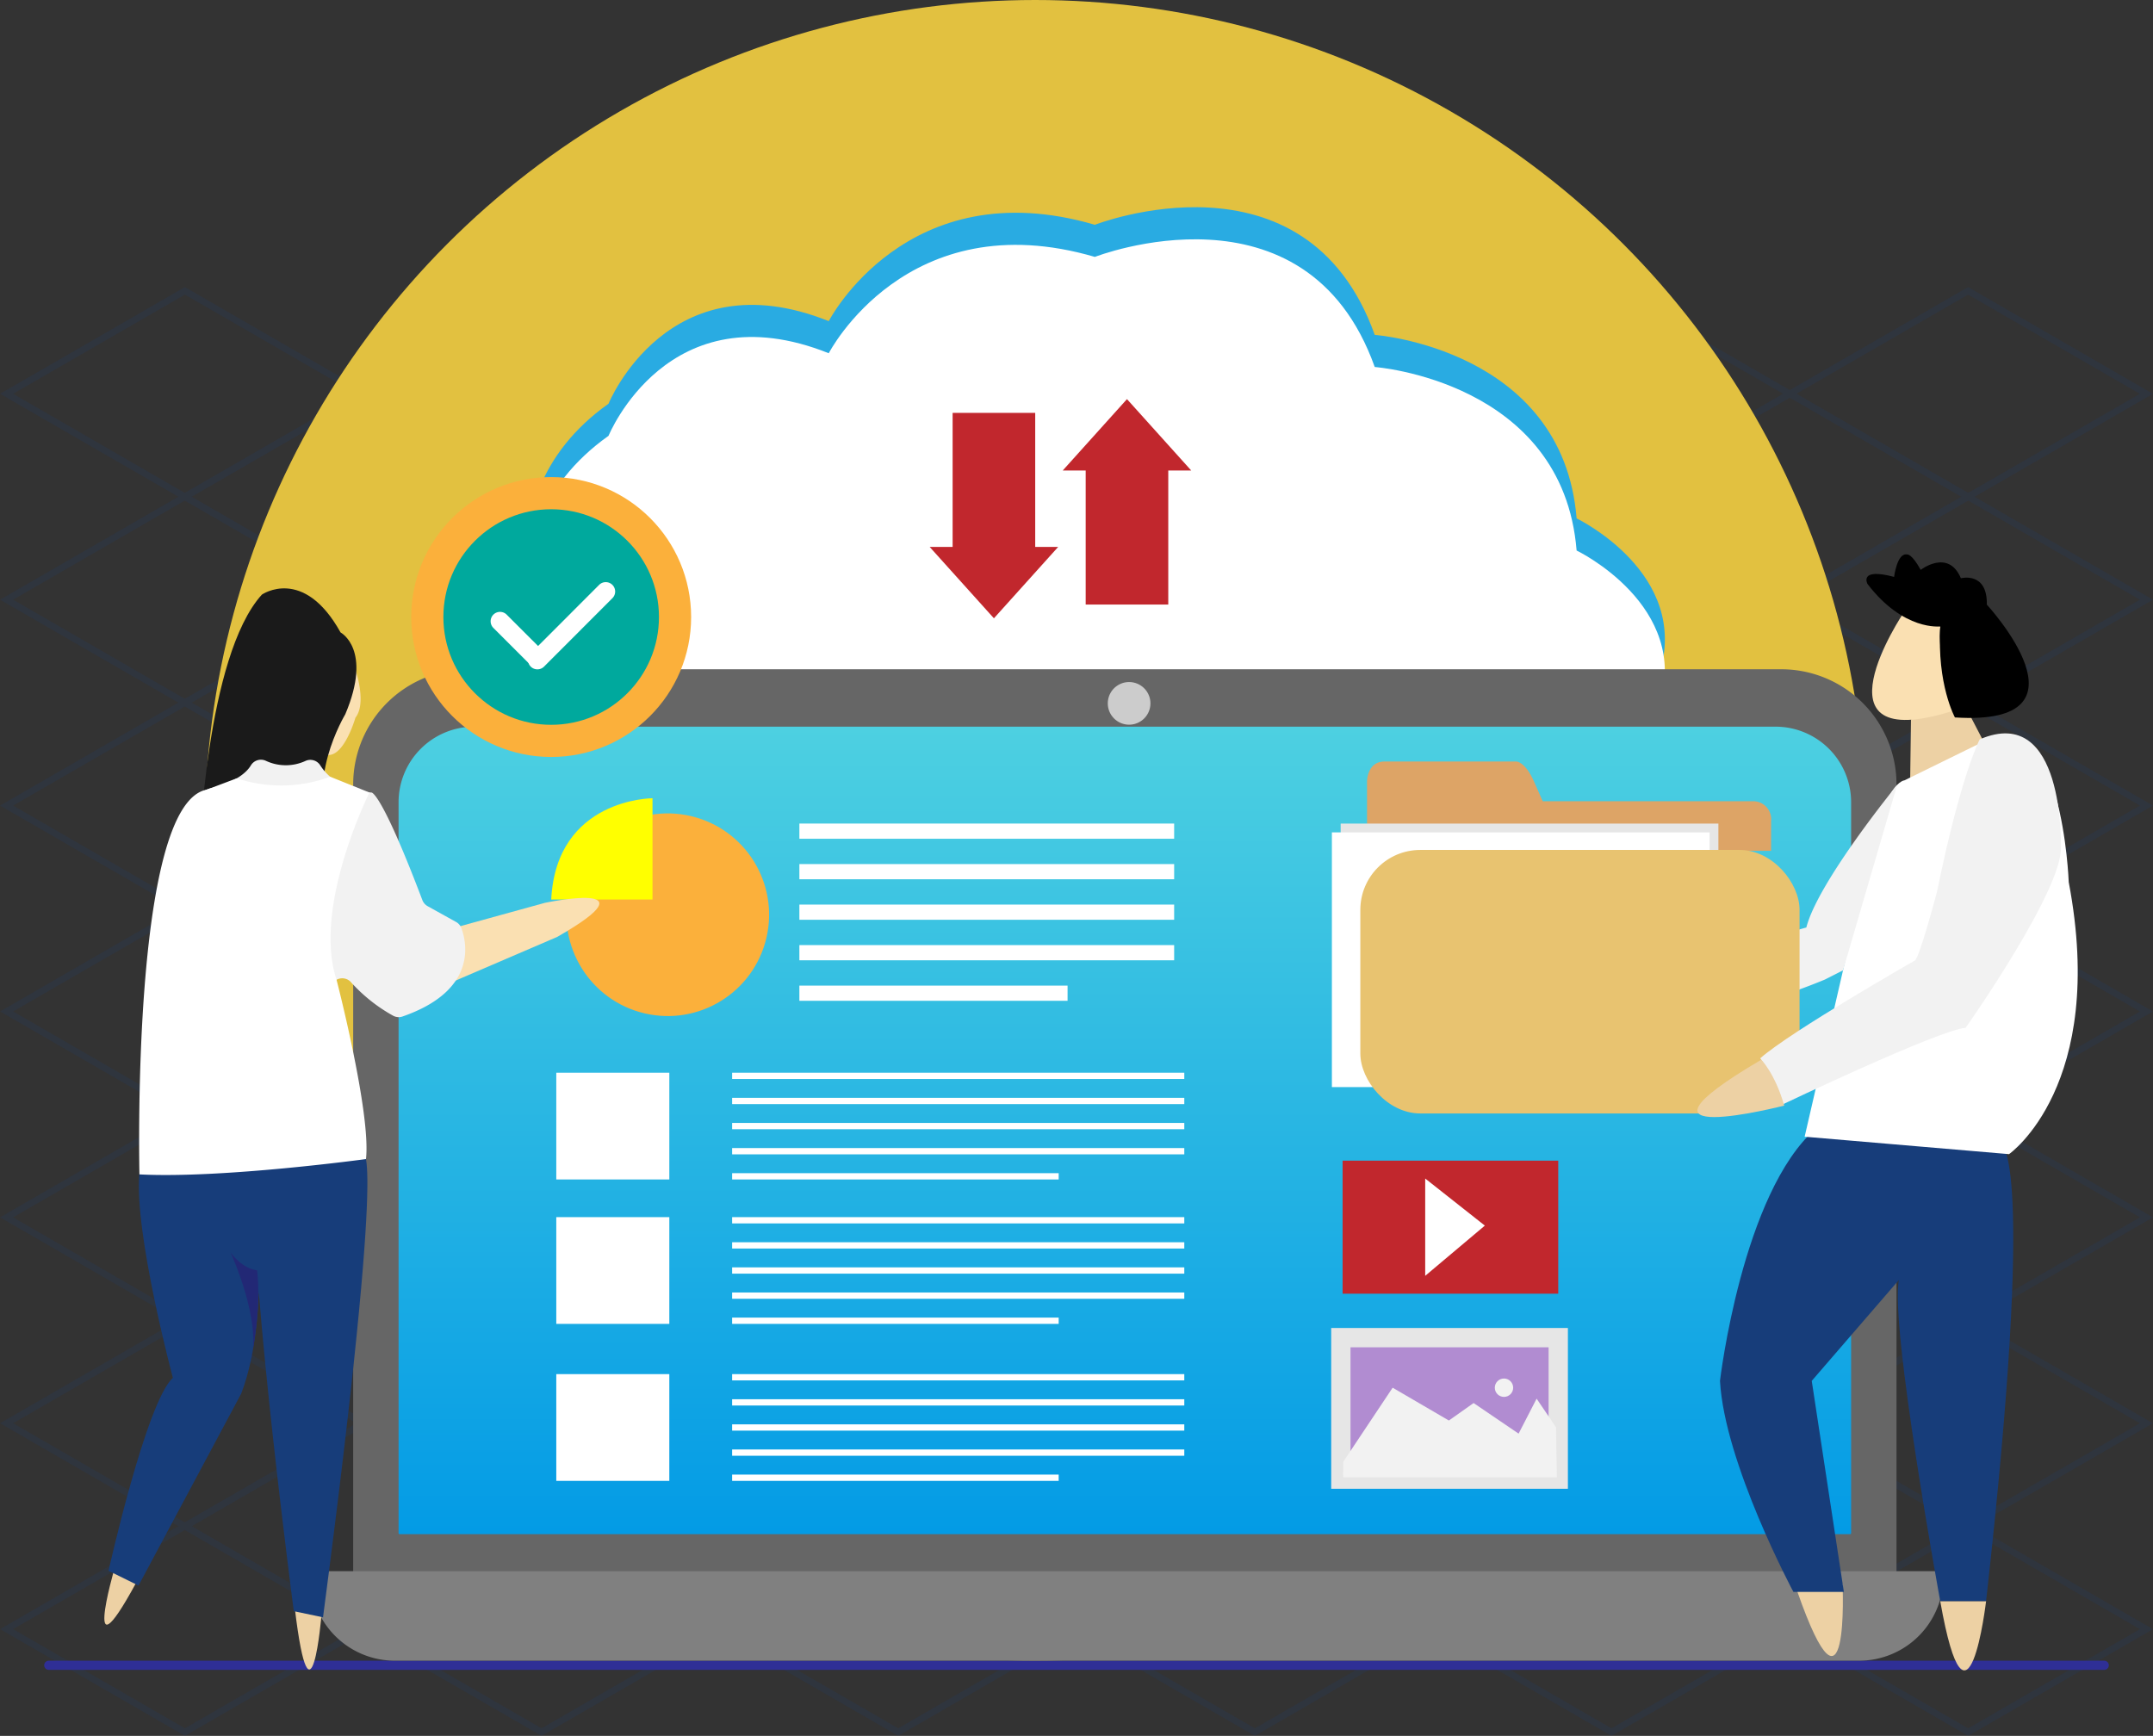 <svg xmlns="http://www.w3.org/2000/svg" xmlns:xlink="http://www.w3.org/1999/xlink" width="334.626" height="269.822" viewBox="0 0 334.626 269.822">
  <rect x="0" y="0" width="334.626" height="269.822" fill="#333333" stroke="none"/>
  <defs>
    <linearGradient id="linear-gradient" x1="0.5" x2="0.5" y2="1" gradientUnits="objectBoundingBox">
      <stop offset="0" stop-color="#4dd0e1"/>
      <stop offset="1" stop-color="#039be5"/>
    </linearGradient>
  </defs>
  <g id="Grupo_164977" data-name="Grupo 164977" transform="translate(-203.887 -1825.356)">
    <g id="Grupo_152006" data-name="Grupo 152006" transform="translate(203.887 1869.979)" opacity="0.158">
      <path id="Trazado_183874" data-name="Trazado 183874" d="M533.166,152.21l-28.732-16.589,28.732-16.59,28.733,16.59Zm-26.7-16.589,26.7,15.414,26.7-15.414-26.7-15.414Z" transform="translate(-227.278 -119.03)" fill="#173d7a"/>
      <path id="Trazado_183875" data-name="Trazado 183875" d="M472.813,152.21l-28.733-16.59,28.732-16.589.254.148,28.48,16.442Zm-26.7-16.59,26.7,15.415,26.7-15.414-26.7-15.414Z" transform="translate(-222.355 -119.03)" fill="#173d7a"/>
      <path id="Trazado_183876" data-name="Trazado 183876" d="M502.99,169.633l-28.733-16.589,28.733-16.59,28.732,16.59Zm-26.7-16.589,26.7,15.414,26.7-15.414-26.7-15.414Z" transform="translate(-224.816 -120.451)" fill="#173d7a"/>
      <path id="Trazado_183877" data-name="Trazado 183877" d="M533.167,187.056l-.254-.147-28.48-16.442,28.732-16.59.254.147,28.48,16.443Zm-26.7-16.589,26.7,15.414,26.7-15.414-26.7-15.415Z" transform="translate(-227.278 -121.872)" fill="#173d7a"/>
      <path id="Trazado_183878" data-name="Trazado 183878" d="M412.458,152.209l-.254-.147-28.48-16.442,28.732-16.59.254.148,28.48,16.442Zm-26.7-16.589,26.7,15.414,26.7-15.414-26.7-15.414Z" transform="translate(-217.431 -119.03)" fill="#173d7a"/>
      <path id="Trazado_183879" data-name="Trazado 183879" d="M442.636,169.632l-.253-.147L413.9,153.044l28.732-16.59,28.733,16.591Zm-26.7-16.589,26.7,15.414,26.7-15.413-26.7-15.415Z" transform="translate(-219.893 -120.451)" fill="#173d7a"/>
      <path id="Trazado_183880" data-name="Trazado 183880" d="M472.814,187.055l-.253-.147-28.48-16.442,28.732-16.589,28.732,16.59Zm-26.7-16.589,26.7,15.414,26.7-15.413-26.7-15.415Z" transform="translate(-222.355 -121.872)" fill="#173d7a"/>
      <path id="Trazado_183881" data-name="Trazado 183881" d="M502.991,204.479l-28.733-16.59L502.99,171.3l.254.147,28.48,16.442Zm-26.7-16.59,26.7,15.416,26.7-15.415-26.7-15.414Z" transform="translate(-224.816 -123.293)" fill="#173d7a"/>
      <path id="Trazado_183882" data-name="Trazado 183882" d="M533.168,221.9l-.254-.147-28.479-16.443,28.732-16.589.254.147,28.48,16.442Zm-26.7-16.59,26.7,15.414,26.7-15.414-26.7-15.414Z" transform="translate(-227.278 -124.715)" fill="#173d7a"/>
      <path id="Trazado_183883" data-name="Trazado 183883" d="M352.1,152.209l-28.733-16.59L352.1,119.031l.254.148,28.48,16.442Zm-26.7-16.59,26.7,15.415,26.7-15.414-26.7-15.414Z" transform="translate(-212.508 -119.03)" fill="#173d7a"/>
      <path id="Trazado_183884" data-name="Trazado 183884" d="M382.282,169.632l-.254-.147-28.48-16.442,28.733-16.59.254.147,28.48,16.443Zm-26.7-16.589,26.7,15.414,26.7-15.414-26.7-15.414Z" transform="translate(-214.97 -120.451)" fill="#173d7a"/>
      <path id="Trazado_183885" data-name="Trazado 183885" d="M412.459,187.055l-.253-.147-28.48-16.442,28.732-16.59.254.147,28.48,16.443Zm-26.7-16.589,26.7,15.414,26.7-15.414-26.7-15.415Z" transform="translate(-217.432 -121.872)" fill="#173d7a"/>
      <path id="Trazado_183886" data-name="Trazado 183886" d="M442.637,204.478l-.253-.147L413.9,187.889,442.636,171.3l.254.147,28.479,16.442Zm-26.7-16.59,26.7,15.415,26.7-15.415-26.7-15.414Z" transform="translate(-219.893 -123.293)" fill="#173d7a"/>
      <path id="Trazado_183887" data-name="Trazado 183887" d="M472.814,221.9l-28.732-16.59,28.732-16.589,28.732,16.59Zm-26.7-16.59,26.7,15.414,26.7-15.413-26.7-15.415Z" transform="translate(-222.355 -124.715)" fill="#173d7a"/>
      <path id="Trazado_183888" data-name="Trazado 183888" d="M502.992,239.325l-28.734-16.591,28.733-16.588.253.147,28.48,16.442Zm-26.7-16.591,26.7,15.415,26.7-15.414-26.7-15.414Z" transform="translate(-224.816 -126.136)" fill="#173d7a"/>
      <path id="Trazado_183889" data-name="Trazado 183889" d="M533.169,256.747l-.254-.147-28.48-16.442,28.732-16.59.254.148L561.9,240.159Zm-26.7-16.589,26.7,15.414,26.7-15.414-26.7-15.414Z" transform="translate(-227.278 -127.557)" fill="#173d7a"/>
      <path id="Trazado_183890" data-name="Trazado 183890" d="M291.749,152.208l-.253-.147-28.48-16.442,28.732-16.59.254.148,28.48,16.442Zm-26.7-16.589,26.7,15.414,26.7-15.414-26.7-15.414Z" transform="translate(-207.585 -119.03)" fill="#173d7a"/>
      <path id="Trazado_183891" data-name="Trazado 183891" d="M321.927,169.631l-.253-.147-28.48-16.442,28.732-16.59,28.733,16.59Zm-26.7-16.589,26.7,15.414,26.7-15.413-26.7-15.415Z" transform="translate(-210.047 -120.451)" fill="#173d7a"/>
      <path id="Trazado_183892" data-name="Trazado 183892" d="M352.105,187.054l-.254-.147-28.48-16.442L352.1,153.877l.254.147,28.48,16.443Zm-26.7-16.589,26.7,15.414,26.7-15.413-26.7-15.415Z" transform="translate(-212.508 -121.872)" fill="#173d7a"/>
      <path id="Trazado_183893" data-name="Trazado 183893" d="M382.283,204.478l-28.734-16.59L382.282,171.3l.254.147,28.48,16.442Zm-26.7-16.59,26.7,15.416,26.7-15.415-26.7-15.414Z" transform="translate(-214.97 -123.293)" fill="#173d7a"/>
      <path id="Trazado_183894" data-name="Trazado 183894" d="M412.46,221.9l-.253-.147-28.48-16.443,28.732-16.589.254.147,28.48,16.442Zm-26.7-16.59,26.7,15.414,26.7-15.414-26.7-15.414Z" transform="translate(-217.432 -124.715)" fill="#173d7a"/>
      <path id="Trazado_183895" data-name="Trazado 183895" d="M442.637,239.324l-28.732-16.59,28.732-16.589,28.732,16.589Zm-26.7-16.59,26.7,15.414,26.7-15.414-26.7-15.414Z" transform="translate(-219.893 -126.136)" fill="#173d7a"/>
      <path id="Trazado_183896" data-name="Trazado 183896" d="M472.815,256.746l-.255-.147-28.479-16.442,28.732-16.59,28.733,16.591Zm-26.7-16.589,26.7,15.414,26.7-15.413-26.7-15.415Z" transform="translate(-222.355 -127.557)" fill="#173d7a"/>
      <path id="Trazado_183897" data-name="Trazado 183897" d="M502.993,274.169l-.254-.147-28.48-16.442,28.733-16.589.253.147,28.48,16.443Zm-26.7-16.589,26.7,15.414,26.7-15.413-26.7-15.414Z" transform="translate(-224.816 -128.978)" fill="#173d7a"/>
      <path id="Trazado_183898" data-name="Trazado 183898" d="M533.17,291.593,504.437,275l28.732-16.589.254.147L561.9,275ZM506.471,275l26.7,15.415L559.869,275l-26.7-15.415Z" transform="translate(-227.278 -130.399)" fill="#173d7a"/>
      <path id="Trazado_183899" data-name="Trazado 183899" d="M231.4,152.207l-.253-.147-28.48-16.442,28.732-16.589.253.148,28.48,16.442Zm-26.7-16.589,26.7,15.414,26.7-15.413-26.7-15.414Z" transform="translate(-202.662 -119.03)" fill="#173d7a"/>
      <path id="Trazado_183900" data-name="Trazado 183900" d="M261.573,169.631l-28.733-16.59,28.732-16.589.254.147,28.48,16.443Zm-26.7-16.59,26.7,15.415,26.7-15.414-26.7-15.414Z" transform="translate(-205.124 -120.451)" fill="#173d7a"/>
      <path id="Trazado_183901" data-name="Trazado 183901" d="M291.75,187.054l-.253-.147-28.48-16.442,28.732-16.59.254.147,28.48,16.443Zm-26.7-16.589,26.7,15.414,26.7-15.414-26.7-15.415Z" transform="translate(-207.585 -121.872)" fill="#173d7a"/>
      <path id="Trazado_183902" data-name="Trazado 183902" d="M321.928,204.477l-.254-.147-28.48-16.443L321.927,171.3l.254.147,28.479,16.442Zm-26.7-16.59,26.7,15.415,26.7-15.415-26.7-15.414Z" transform="translate(-210.047 -123.293)" fill="#173d7a"/>
      <path id="Trazado_183903" data-name="Trazado 183903" d="M352.106,221.9l-.254-.147-28.479-16.443,28.732-16.589,28.733,16.59Zm-26.7-16.59,26.7,15.415,26.7-15.414-26.7-15.415Z" transform="translate(-212.508 -124.714)" fill="#173d7a"/>
      <path id="Trazado_183904" data-name="Trazado 183904" d="M382.284,239.323l-.254-.147-28.48-16.443,28.733-16.588.253.147,28.48,16.442Zm-26.7-16.59,26.7,15.414,26.7-15.413-26.7-15.414Z" transform="translate(-214.97 -126.136)" fill="#173d7a"/>
      <path id="Trazado_183905" data-name="Trazado 183905" d="M412.461,256.746l-28.733-16.59,28.732-16.589,28.733,16.59Zm-26.7-16.59,26.7,15.415,26.7-15.414-26.7-15.414Z" transform="translate(-217.432 -127.557)" fill="#173d7a"/>
      <path id="Trazado_183906" data-name="Trazado 183906" d="M442.638,274.169l-28.732-16.589,28.731-16.59.253.147,28.48,16.443Zm-26.7-16.589,26.7,15.414,26.7-15.414-26.7-15.414Z" transform="translate(-219.893 -128.978)" fill="#173d7a"/>
      <path id="Trazado_183907" data-name="Trazado 183907" d="M472.816,291.592l-.254-.147L444.083,275l28.732-16.59.254.147L501.548,275ZM446.117,275l26.7,15.414L499.514,275l-26.7-15.415Z" transform="translate(-222.355 -130.399)" fill="#173d7a"/>
      <path id="Trazado_183908" data-name="Trazado 183908" d="M502.994,309.015l-.254-.147-28.48-16.443,28.733-16.589,28.733,16.59Zm-26.7-16.59,26.7,15.415,26.7-15.414-26.7-15.415Z" transform="translate(-224.817 -131.821)" fill="#173d7a"/>
      <path id="Trazado_183909" data-name="Trazado 183909" d="M533.171,326.439l-28.733-16.591,28.732-16.588.254.147L561.9,309.85Zm-26.7-16.591,26.7,15.415,26.7-15.414-26.7-15.414Z" transform="translate(-227.278 -133.242)" fill="#173d7a"/>
      <path id="Trazado_183910" data-name="Trazado 183910" d="M231.4,187.053l-.253-.147-28.48-16.442,28.732-16.59,28.733,16.59Zm-26.7-16.589,26.7,15.414,26.7-15.413L231.4,155.05Z" transform="translate(-202.662 -121.872)" fill="#173d7a"/>
      <path id="Trazado_183911" data-name="Trazado 183911" d="M261.574,204.477l-28.734-16.59L261.573,171.3l.254.147,28.48,16.442Zm-26.7-16.59,26.7,15.416,26.7-15.415-26.7-15.414Z" transform="translate(-205.124 -123.293)" fill="#173d7a"/>
      <path id="Trazado_183912" data-name="Trazado 183912" d="M291.751,221.9l-.253-.147-28.48-16.443,28.732-16.589.254.147,28.48,16.442Zm-26.7-16.59,26.7,15.415,26.7-15.415L291.75,189.9Z" transform="translate(-207.585 -124.714)" fill="#173d7a"/>
      <path id="Trazado_183913" data-name="Trazado 183913" d="M321.929,239.323l-.253-.147L293.2,222.734l28.732-16.589.253.147,28.48,16.442Zm-26.7-16.59,26.7,15.414,26.7-15.414-26.7-15.414Z" transform="translate(-210.047 -126.136)" fill="#173d7a"/>
      <path id="Trazado_183914" data-name="Trazado 183914" d="M352.107,256.746l-.254-.148-28.479-16.442,28.732-16.589.253.147,28.48,16.442Zm-26.7-16.59,26.7,15.414,26.7-15.414-26.7-15.414Z" transform="translate(-212.509 -127.557)" fill="#173d7a"/>
      <path id="Trazado_183915" data-name="Trazado 183915" d="M382.285,274.168l-.254-.147-28.48-16.442,28.733-16.59,28.733,16.591Zm-26.7-16.589,26.7,15.414,26.7-15.413-26.7-15.415Z" transform="translate(-214.97 -128.978)" fill="#173d7a"/>
      <path id="Trazado_183916" data-name="Trazado 183916" d="M412.461,291.592,383.729,275l28.732-16.589L441.194,275ZM385.763,275l26.7,15.415L439.16,275l-26.7-15.415Z" transform="translate(-217.432 -130.399)" fill="#173d7a"/>
      <path id="Trazado_183917" data-name="Trazado 183917" d="M442.639,309.015l-.253-.147-28.48-16.443,28.732-16.589.254.147,28.48,16.442Zm-26.7-16.59,26.7,15.415,26.7-15.415-26.7-15.414Z" transform="translate(-219.893 -131.821)" fill="#173d7a"/>
      <path id="Trazado_183918" data-name="Trazado 183918" d="M472.817,326.438l-.254-.147-28.479-16.443,28.732-16.589.253.147,28.48,16.442Zm-26.7-16.59,26.7,15.415,26.7-15.415-26.7-15.414Z" transform="translate(-222.355 -133.242)" fill="#173d7a"/>
      <path id="Trazado_183919" data-name="Trazado 183919" d="M502.995,343.861l-.254-.147-28.48-16.443,28.733-16.589,28.733,16.59Zm-26.7-16.59,26.7,15.414,26.7-15.413-26.7-15.415Z" transform="translate(-224.817 -134.663)" fill="#173d7a"/>
      <path id="Trazado_183920" data-name="Trazado 183920" d="M533.172,361.284l-.253-.148-28.48-16.442,28.732-16.589.254.148L561.9,344.7Zm-26.7-16.59,26.7,15.414,26.7-15.413-26.7-15.414Z" transform="translate(-227.278 -136.084)" fill="#173d7a"/>
      <path id="Trazado_183921" data-name="Trazado 183921" d="M231.4,221.9l-.253-.147-28.48-16.443L231.4,188.721l28.733,16.59Zm-26.7-16.59,26.7,15.415,26.7-15.414L231.4,189.9Z" transform="translate(-202.662 -124.714)" fill="#173d7a"/>
      <path id="Trazado_183922" data-name="Trazado 183922" d="M261.575,239.322l-.254-.147-28.48-16.443,28.733-16.588.254.147,28.48,16.442Zm-26.7-16.59,26.7,15.414,26.7-15.413-26.7-15.414Z" transform="translate(-205.124 -126.136)" fill="#173d7a"/>
      <path id="Trazado_183923" data-name="Trazado 183923" d="M291.752,256.746l-28.733-16.591,28.732-16.588.254.147,28.48,16.442Zm-26.7-16.591,26.7,15.415,26.7-15.414-26.7-15.414Z" transform="translate(-207.585 -127.557)" fill="#173d7a"/>
      <path id="Trazado_183924" data-name="Trazado 183924" d="M321.93,274.168l-.253-.147L293.2,257.58l28.732-16.59.253.147,28.48,16.443Zm-26.7-16.589,26.7,15.414,26.7-15.414-26.7-15.414Z" transform="translate(-210.047 -128.978)" fill="#173d7a"/>
      <path id="Trazado_183925" data-name="Trazado 183925" d="M352.108,291.591l-.254-.147L323.375,275l28.732-16.59.253.147L380.84,275ZM325.409,275l26.7,15.414L378.806,275l-26.7-15.414Z" transform="translate(-212.509 -130.399)" fill="#173d7a"/>
      <path id="Trazado_183926" data-name="Trazado 183926" d="M382.285,309.014l-28.733-16.589,28.733-16.59,28.732,16.59Zm-26.7-16.589,26.7,15.414,26.7-15.414-26.7-15.415Z" transform="translate(-214.97 -131.82)" fill="#173d7a"/>
      <path id="Trazado_183927" data-name="Trazado 183927" d="M412.462,326.437l-.254-.147-28.48-16.443,28.732-16.588.254.147,28.479,16.442Zm-26.7-16.59,26.7,15.415,26.7-15.414-26.7-15.414Z" transform="translate(-217.432 -133.242)" fill="#173d7a"/>
      <path id="Trazado_183928" data-name="Trazado 183928" d="M442.64,343.861l-28.733-16.591,28.732-16.588.254.147,28.48,16.442Zm-26.7-16.591,26.7,15.415,26.7-15.414-26.7-15.414Z" transform="translate(-219.893 -134.663)" fill="#173d7a"/>
      <path id="Trazado_183929" data-name="Trazado 183929" d="M472.818,361.284l-.255-.148-28.479-16.442,28.732-16.589.253.147,28.479,16.442Zm-26.7-16.59,26.7,15.414,26.7-15.414-26.7-15.414Z" transform="translate(-222.355 -136.084)" fill="#173d7a"/>
      <path id="Trazado_183930" data-name="Trazado 183930" d="M231.4,256.745l-.254-.148-28.479-16.442L231.4,223.567l.253.147,28.48,16.442Zm-26.7-16.59,26.7,15.414,26.7-15.414-26.7-15.414Z" transform="translate(-202.662 -127.557)" fill="#173d7a"/>
      <path id="Trazado_183931" data-name="Trazado 183931" d="M261.576,274.167l-.254-.147-28.48-16.442,28.733-16.59,28.733,16.59Zm-26.7-16.589,26.7,15.414,26.7-15.413-26.7-15.415Z" transform="translate(-205.124 -128.978)" fill="#173d7a"/>
      <path id="Trazado_183932" data-name="Trazado 183932" d="M291.753,291.591,263.02,275l28.732-16.589.254.147L320.486,275ZM265.054,275l26.7,15.415L318.452,275l-26.7-15.414Z" transform="translate(-207.585 -130.399)" fill="#173d7a"/>
      <path id="Trazado_183933" data-name="Trazado 183933" d="M321.931,309.014l-.253-.147L293.2,292.426l28.732-16.59.253.147,28.48,16.443Zm-26.7-16.589,26.7,15.414,26.7-15.414-26.7-15.415Z" transform="translate(-210.047 -131.82)" fill="#173d7a"/>
      <path id="Trazado_183934" data-name="Trazado 183934" d="M352.109,326.437l-.254-.147-28.479-16.443,28.732-16.589,28.732,16.589Zm-26.7-16.59,26.7,15.415,26.7-15.415-26.7-15.414Z" transform="translate(-212.509 -133.242)" fill="#173d7a"/>
      <path id="Trazado_183935" data-name="Trazado 183935" d="M382.286,343.86l-28.733-16.59,28.732-16.589.253.147,28.48,16.442Zm-26.7-16.59,26.7,15.414,26.7-15.414-26.7-15.414Z" transform="translate(-214.97 -134.663)" fill="#173d7a"/>
      <path id="Trazado_183936" data-name="Trazado 183936" d="M412.463,361.283l-.254-.148-28.48-16.442,28.732-16.589,28.733,16.59Zm-26.7-16.59,26.7,15.414,26.7-15.413-26.7-15.415Z" transform="translate(-217.432 -136.084)" fill="#173d7a"/>
      <path id="Trazado_183937" data-name="Trazado 183937" d="M231.4,291.59l-.254-.147L202.666,275l28.732-16.59.253.147L260.131,275ZM204.7,275l26.7,15.414L258.1,275l-26.7-15.414Z" transform="translate(-202.662 -130.399)" fill="#173d7a"/>
      <path id="Trazado_183938" data-name="Trazado 183938" d="M261.577,309.013l-.254-.147-28.479-16.442,28.733-16.59,28.733,16.59Zm-26.7-16.589,26.7,15.414,26.7-15.413-26.7-15.416Z" transform="translate(-205.124 -131.82)" fill="#173d7a"/>
      <path id="Trazado_183939" data-name="Trazado 183939" d="M291.754,326.436l-.253-.147-28.48-16.443,28.732-16.588.254.147,28.479,16.442Zm-26.7-16.59,26.7,15.415,26.7-15.414-26.7-15.414Z" transform="translate(-207.585 -133.242)" fill="#173d7a"/>
      <path id="Trazado_183940" data-name="Trazado 183940" d="M321.932,343.86,293.2,327.27l28.732-16.588.254.147,28.48,16.442Zm-26.7-16.59,26.7,15.415,26.7-15.414-26.7-15.414Z" transform="translate(-210.047 -134.663)" fill="#173d7a"/>
      <path id="Trazado_183941" data-name="Trazado 183941" d="M352.109,361.283l-28.732-16.59,28.732-16.589,28.732,16.589Zm-26.7-16.59,26.7,15.414,26.7-15.414-26.7-15.414Z" transform="translate(-212.509 -136.084)" fill="#173d7a"/>
      <path id="Trazado_183942" data-name="Trazado 183942" d="M231.4,326.436l-.254-.147-28.479-16.443L231.4,293.258l.253.147,28.48,16.442Zm-26.7-16.59,26.7,15.415,26.7-15.415-26.7-15.414Z" transform="translate(-202.662 -133.242)" fill="#173d7a"/>
      <path id="Trazado_183943" data-name="Trazado 183943" d="M261.578,343.859l-.254-.147-28.48-16.443,28.733-16.589.254.147,28.48,16.442Zm-26.7-16.59,26.7,15.414,26.7-15.414-26.7-15.414Z" transform="translate(-205.124 -134.663)" fill="#173d7a"/>
      <path id="Trazado_183944" data-name="Trazado 183944" d="M291.755,361.282l-.254-.148-28.48-16.442L291.754,328.1l28.733,16.59Zm-26.7-16.59,26.7,15.414,26.7-15.413-26.7-15.415Z" transform="translate(-207.586 -136.084)" fill="#173d7a"/>
      <path id="Trazado_183945" data-name="Trazado 183945" d="M231.4,361.282l-.254-.148-28.479-16.442L231.4,328.1l.253.147,28.48,16.442Zm-26.7-16.59,26.7,15.414,26.7-15.414-26.7-15.414Z" transform="translate(-202.662 -136.084)" fill="#173d7a"/>
    </g>
    <g id="Grupo_160995" data-name="Grupo 160995" transform="translate(186.756 1771.356)">
      <circle id="Elipse_6421" data-name="Elipse 6421" cx="129.069" cy="129.069" r="129.069" transform="translate(48.958 54)" fill="#e2c140"/>
      <path id="Trazado_211179" data-name="Trazado 211179" d="M344.177,416H24.713a.715.715,0,0,0-.713.713h0a.715.715,0,0,0,.713.713H344.177a.715.715,0,0,0,.713-.713h0A.715.715,0,0,0,344.177,416Z" transform="translate(0 -103.862)" fill="#2f2f96"/>
      <g id="Grupo_161031" data-name="Grupo 161031" transform="translate(98.734 86.207)">
        <path id="Trazado_211180" data-name="Trazado 211180" d="M132.509,171.783s-12.836-26.384,9.27-42.072c0,0,9.27-22.819,34.228-12.836,0,0,12.122-23.532,41.359-14.975,0,0,32.8-12.836,43.5,17.114,0,0,29.237,2.139,31.376,28.524,0,0,17.827,8.557,12.836,24.245Z" transform="translate(-128.803 -99.166)" fill="#29abe2"/>
        <path id="Trazado_211181" data-name="Trazado 211181" d="M132.509,178.783s-12.836-26.384,9.27-42.072c0,0,9.27-22.819,34.228-12.836,0,0,12.122-23.532,41.359-14.975,0,0,32.8-12.836,43.5,17.114,0,0,29.237,2.139,31.376,28.524,0,0,17.827,8.557,12.836,24.245Z" transform="translate(-128.803 -101.174)" fill="#fff"/>
      </g>
      <g id="Grupo_161032" data-name="Grupo 161032" transform="translate(65.397 158.03)">
        <path id="Rectángulo_47934" data-name="Rectángulo 47934" d="M17.9,0H221.967a17.9,17.9,0,0,1,17.9,17.9V140.912a.66.66,0,0,1-.66.66H.66a.66.66,0,0,1-.66-.66V17.9A17.9,17.9,0,0,1,17.9,0Z" transform="translate(6.626)" fill="#666"/>
        <path id="Trazado_211208" data-name="Trazado 211208" d="M11.748,0H214.012a11.748,11.748,0,0,1,11.748,11.748V125.356a.155.155,0,0,1-.155.155H.155A.155.155,0,0,1,0,125.357V11.748A11.748,11.748,0,0,1,11.748,0Z" transform="translate(13.681 8.923)" fill="url(#linear-gradient)"/>
        <path id="Trazado_211182" data-name="Trazado 211182" d="M262.445,205.987a3.313,3.313,0,1,1-3.313-3.313A3.313,3.313,0,0,1,262.445,205.987Z" transform="translate(-131.908 -200.686)" fill="#ccc"/>
        <path id="Rectángulo_47936" data-name="Rectángulo 47936" d="M.814,0H253.278a.507.507,0,0,1,.507.507V.814a13.1,13.1,0,0,1-13.1,13.1H13.1A13.1,13.1,0,0,1,0,.814v0A.814.814,0,0,1,.814,0Z" transform="translate(0 140.193)" fill="gray"/>
      </g>
      <g id="Grupo_161039" data-name="Grupo 161039" transform="translate(103.59 220.741)">
        <g id="Grupo_161034" data-name="Grupo 161034">
          <rect id="Rectángulo_47937" data-name="Rectángulo 47937" width="17.569" height="16.593" fill="#fff"/>
          <g id="Grupo_161033" data-name="Grupo 161033" transform="translate(27.33)">
            <rect id="Rectángulo_47938" data-name="Rectángulo 47938" width="70.277" height="0.976" fill="#fff"/>
            <rect id="Rectángulo_47939" data-name="Rectángulo 47939" width="70.277" height="0.976" transform="translate(0 3.904)" fill="#fff"/>
            <rect id="Rectángulo_47940" data-name="Rectángulo 47940" width="70.277" height="0.976" transform="translate(0 7.808)" fill="#fff"/>
            <rect id="Rectángulo_47941" data-name="Rectángulo 47941" width="70.277" height="0.976" transform="translate(0 11.713)" fill="#fff"/>
            <rect id="Rectángulo_47942" data-name="Rectángulo 47942" width="50.755" height="0.976" transform="translate(0 15.617)" fill="#fff"/>
          </g>
        </g>
        <g id="Grupo_161036" data-name="Grupo 161036" transform="translate(0 22.449)">
          <rect id="Rectángulo_47943" data-name="Rectángulo 47943" width="17.569" height="16.593" fill="#fff"/>
          <g id="Grupo_161035" data-name="Grupo 161035" transform="translate(27.33)">
            <rect id="Rectángulo_47944" data-name="Rectángulo 47944" width="70.277" height="0.976" fill="#fff"/>
            <rect id="Rectángulo_47945" data-name="Rectángulo 47945" width="70.277" height="0.976" transform="translate(0 3.904)" fill="#fff"/>
            <rect id="Rectángulo_47946" data-name="Rectángulo 47946" width="70.277" height="0.976" transform="translate(0 7.809)" fill="#fff"/>
            <rect id="Rectángulo_47947" data-name="Rectángulo 47947" width="70.277" height="0.976" transform="translate(0 11.713)" fill="#fff"/>
            <rect id="Rectángulo_47948" data-name="Rectángulo 47948" width="50.755" height="0.976" transform="translate(0 15.617)" fill="#fff"/>
          </g>
        </g>
        <g id="Grupo_161038" data-name="Grupo 161038" transform="translate(0 46.851)">
          <rect id="Rectángulo_47949" data-name="Rectángulo 47949" width="17.569" height="16.593" fill="#fff"/>
          <g id="Grupo_161037" data-name="Grupo 161037" transform="translate(27.33)">
            <rect id="Rectángulo_47950" data-name="Rectángulo 47950" width="70.277" height="0.976" fill="#fff"/>
            <rect id="Rectángulo_47951" data-name="Rectángulo 47951" width="70.277" height="0.976" transform="translate(0 3.904)" fill="#fff"/>
            <rect id="Rectángulo_47952" data-name="Rectángulo 47952" width="70.277" height="0.976" transform="translate(0 7.808)" fill="#fff"/>
            <rect id="Rectángulo_47953" data-name="Rectángulo 47953" width="70.277" height="0.976" transform="translate(0 11.713)" fill="#fff"/>
            <rect id="Rectángulo_47954" data-name="Rectángulo 47954" width="50.755" height="0.976" transform="translate(0 15.617)" fill="#fff"/>
          </g>
        </g>
      </g>
      <g id="Grupo_161041" data-name="Grupo 161041" transform="translate(101.994 177.269)">
        <g id="Grupo_161040" data-name="Grupo 161040" transform="translate(39.379 4.744)">
          <rect id="Rectángulo_47955" data-name="Rectángulo 47955" width="58.249" height="2.361" fill="#fff"/>
          <rect id="Rectángulo_47956" data-name="Rectángulo 47956" width="58.249" height="2.361" transform="translate(0 6.297)" fill="#fff"/>
          <rect id="Rectángulo_47957" data-name="Rectángulo 47957" width="58.249" height="2.361" transform="translate(0 12.594)" fill="#fff"/>
          <rect id="Rectángulo_47958" data-name="Rectángulo 47958" width="58.249" height="2.361" transform="translate(0 18.892)" fill="#fff"/>
          <rect id="Rectángulo_47959" data-name="Rectángulo 47959" width="41.683" height="2.361" transform="translate(0 25.189)" fill="#fff"/>
        </g>
        <circle id="Elipse_6422" data-name="Elipse 6422" cx="15.743" cy="15.743" r="15.743" transform="matrix(0.228, -0.974, 0.974, 0.228, 0, 30.66)" fill="#fbb03b"/>
        <path id="Trazado_211183" data-name="Trazado 211183" d="M134.509,243.743h15.743V228S135.3,228,134.509,243.743Z" transform="translate(-133.7 -227.192)" fill="#ff0"/>
      </g>
      <g id="Grupo_161042" data-name="Grupo 161042" transform="translate(225.531 261.922)">
        <rect id="Rectángulo_47960" data-name="Rectángulo 47960" width="33.788" height="21.992" fill="#b18cd1" stroke="#e6e6e6" stroke-miterlimit="10" stroke-width="3"/>
        <path id="Trazado_211184" data-name="Trazado 211184" d="M307.118,368.029l7.691-11.536,8.74,5.1,3.845-2.717,6.992,4.756,2.8-5.435,3.013,4.444.134,7.785h-33.21Z" transform="translate(-306.761 -348.711)" fill="#f2f2f2"/>
        <circle id="Elipse_6423" data-name="Elipse 6423" cx="1.428" cy="1.428" r="1.428" transform="translate(23.926 6.354)" fill="#f2f2f2"/>
      </g>
      <g id="Grupo_161043" data-name="Grupo 161043" transform="translate(161.626 118.178)">
        <rect id="Rectángulo_47961" data-name="Rectángulo 47961" width="12.836" height="22.819" transform="translate(3.565 0)" fill="#c1272d"/>
        <path id="Trazado_211185" data-name="Trazado 211185" d="M217,173.222l9.983,11.093,9.983-11.093Z" transform="translate(-217 -152.384)" fill="#c1272d"/>
      </g>
      <g id="Grupo_161044" data-name="Grupo 161044" transform="translate(182.306 116.039)">
        <rect id="Rectángulo_47962" data-name="Rectángulo 47962" width="12.836" height="22.819" transform="translate(16.401 31.931) rotate(180)" fill="#c1272d"/>
        <path id="Trazado_211186" data-name="Trazado 211186" d="M265.966,152.093,255.983,141,246,152.093Z" transform="translate(-246 -141)" fill="#c1272d"/>
      </g>
      <g id="Grupo_161047" data-name="Grupo 161047" transform="translate(224.137 140.171)">
        <path id="Trazado_211187" data-name="Trazado 211187" d="M413.136,399.292s1.095,24.388-7.038,1.15Z" transform="translate(-333.765 -239.24)" fill="#edd1a4"/>
        <path id="Trazado_211188" data-name="Trazado 211188" d="M444.383,403s-2.852,24.245-7.131,0Z" transform="translate(-342.704 -240.303)" fill="#edd1a4"/>
        <path id="Trazado_211189" data-name="Trazado 211189" d="M430.829,209.933l-.13,9.651,11.864-5.345-3.372-6.485Z" transform="translate(-340.823 -184.285)" fill="#edd1a4"/>
        <path id="Trazado_211190" data-name="Trazado 211190" d="M427.284,187.611s-14.985,22.322,7.609,15.244c0,0-2.524-10.033-1.874-13.155C433.019,189.7,427.648,189.073,427.284,187.611Z" transform="translate(-338.446 -178.506)" fill="#fae0b2"/>
        <path id="Trazado_211191" data-name="Trazado 211191" d="M434.926,200.19s-2.836-5.152-2.263-14.153c0,0-5.7.767-11.33-6.6,0,0-1.418-2.576,4.137-1.092,0,0,.469-3.811,2.03-3.486,0,0,.689-.182,2.106,2.394,0,0,4.281-3.343,6.245,1.3,0,0,4.137-1.092,4.032,4.1C439.883,182.655,457.43,201.623,434.926,200.19Z" transform="translate(-338.09 -174.842)"/>
        <path id="Trazado_211192" data-name="Trazado 211192" d="M432.961,302.446s5.494,1.117-2.35,71H423.48s-7.844-42.785-6.418-49.916l-13.549,15.688,4.992,32.8h-7.844s-10.7-19.966-11.409-32.8c0,0,3.445-29.252,14.914-39.228Z" transform="translate(-328.932 -210.748)" fill="#173d7a"/>
        <path id="Trazado_211193" data-name="Trazado 211193" d="M435.574,215.22l-12.364,6.065s-3.044.073-5.585,12.375l-9.92,43.013,31.769,2.71s15.283-10.651,9.276-42.283C448.751,237.1,447.736,208.8,435.574,215.22Z" transform="translate(-334.227 -186.156)" fill="#fff"/>
        <path id="Trazado_211194" data-name="Trazado 211194" d="M414.716,225.09S402.41,240.14,400.6,247.256c0,0-11.031,2.913-18.577,7.855,0,0,2.615,1.522,3.018,5.841a99.159,99.159,0,0,0,18.433-5.6l2.827-1.435Z" transform="translate(-326.858 -189.259)" fill="#f2f2f2"/>
        <g id="Grupo_161046" data-name="Grupo 161046" transform="translate(0 32.201)">
          <path id="Trazado_211195" data-name="Trazado 211195" d="M312.321,233.882v-10.8s0-3.085,2.73-3.085h20.479s1.366,0,2.731,3.085l1.365,3.086h32.767a2.8,2.8,0,0,1,2.731,3.085v4.627Z" transform="translate(-306.86 -220)" fill="#dda466"/>
          <g id="Grupo_161045" data-name="Grupo 161045" transform="translate(0 9.646)">
            <rect id="Rectángulo_47963" data-name="Rectángulo 47963" width="58.708" height="39.594" transform="translate(1.365)" fill="#e6e6e6"/>
            <rect id="Rectángulo_47964" data-name="Rectángulo 47964" width="58.708" height="39.594" transform="translate(0 1.365)" fill="#fff"/>
          </g>
          <rect id="Rectángulo_47965" data-name="Rectángulo 47965" width="68.265" height="40.959" rx="9.313" transform="translate(4.422 13.742)" fill="#e8c370"/>
        </g>
        <path id="Trazado_211196" data-name="Trazado 211196" d="M432.134,214.794s-2.9,5.409-6.622,23.615c0,0-2.787,10.582-3.476,10.765,0,0-19.227,10.977-24.015,15.191,0,0,3.525,4.969,3.381,7.22,0,0,24.236-11.562,28.555-11.965,0,0,15.179-21.537,14.8-28.16C444.755,231.46,445.376,209.084,432.134,214.794Z" transform="translate(-331.448 -186.037)" fill="#f2f2f2"/>
        <path id="Trazado_211197" data-name="Trazado 211197" d="M397.825,292.131s-27.81,7.131-3.565-7.131C394.26,285,396.4,287.139,397.825,292.131Z" transform="translate(-327.522 -206.448)" fill="#edd1a4"/>
      </g>
      <g id="Grupo_161048" data-name="Grupo 161048" transform="translate(225.804 234.411)">
        <rect id="Rectángulo_47966" data-name="Rectángulo 47966" width="33.515" height="20.68" fill="#c1272d"/>
        <path id="Trazado_211198" data-name="Trazado 211198" d="M325,310.895V326.02l9.27-7.806Z" transform="translate(-312.164 -308.117)" fill="#fff"/>
      </g>
      <g id="Grupo_161050" data-name="Grupo 161050" transform="translate(83.543 130.657)">
        <circle id="Elipse_6424" data-name="Elipse 6424" cx="19.253" cy="19.253" r="19.253" transform="translate(0 0)" fill="#00a99d" stroke="#fbb03b" stroke-miterlimit="10" stroke-width="5"/>
        <g id="Grupo_161049" data-name="Grupo 161049" transform="translate(9.238 13.225)">
          <path id="Rectángulo_47967" data-name="Rectángulo 47967" d="M1.461,0h0a1.46,1.46,0,0,1,1.46,1.46V9.378a1.461,1.461,0,0,1-1.461,1.461h0A1.461,1.461,0,0,1,0,9.378V1.461A1.461,1.461,0,0,1,1.461,0Z" transform="translate(0 6.689) rotate(-45.028)" fill="#fff"/>
          <path id="Rectángulo_47968" data-name="Rectángulo 47968" d="M1.461,0h0a1.46,1.46,0,0,1,1.46,1.46V16.493a1.461,1.461,0,0,1-1.461,1.461h0A1.461,1.461,0,0,1,0,16.493V1.461A1.461,1.461,0,0,1,1.461,0Z" transform="translate(18.498) rotate(44.971)" fill="#fff"/>
        </g>
      </g>
      <g id="Grupo_161051" data-name="Grupo 161051" transform="translate(33.348 145.455)">
        <path id="Trazado_211199" data-name="Trazado 211199" d="M85.175,196.429s3.108,7.136.879,9.975c0,0-2.119,7.428-5.208,5.471l.339,2.919s-6.128,2.544-9.5-1.5A21.607,21.607,0,0,0,73.56,206.4s-.986-1.284.593-5.63C74.153,200.774,79.1,195.754,85.175,196.429Z" transform="translate(-47.029 -186.301)" fill="#fae0b2"/>
        <path id="Trazado_211200" data-name="Trazado 211200" d="M57.793,223.431s1.048-30.644,9.735-40.208c0,0,6.463-4.5,12.229,5.879,0,0,5.017,2.611.737,12.713,0,0-6.712,11.192-1.463,18.3l-20.985,3.318Z" transform="translate(-43.044 -182.252)" fill="#1a1a1a"/>
        <path id="Trazado_211201" data-name="Trazado 211201" d="M82.773,405.589s-1.649,19.78-4.149-.99Z" transform="translate(-49.02 -246.046)" fill="#edd1a4"/>
        <path id="Trazado_211202" data-name="Trazado 211202" d="M38.665,396.02s-5.518,19.066,4.229.556Z" transform="translate(-37.109 -243.584)" fill="#edd1a4"/>
        <path id="Trazado_211203" data-name="Trazado 211203" d="M77.406,305.472s4.19-6.042-6.046,72.043l-4.543-.955s-6.671-50.819-6.227-66.8c0,0,2.893,20.37-1.945,32.982l-15.96,29.839-4.661-2.3s5.87-26.245,10-29.992c0,0-6.069-22.649-5.2-31.785Z" transform="translate(-37.372 -217.574)" fill="#173d7a"/>
        <path id="Trazado_211204" data-name="Trazado 211204" d="M108.994,255.219l17.124-4.723s17.713-3.739,1.925,5.294l-19.313,8.3.508-7.773" transform="translate(-57.658 -201.612)" fill="#fae0b2"/>
        <path id="Trazado_211205" data-name="Trazado 211205" d="M73.383,219.775a1.819,1.819,0,0,1,2.266.715c1,1.565,3.232,3.788,7.946,4.216,0,0,1.431-.384,7.913,16.707a1.846,1.846,0,0,0,.826.958l4.412,2.449a1.816,1.816,0,0,1,.829.961c.828,2.241,2.539,9.683-9.157,13.74a1.812,1.812,0,0,1-1.5-.153,25.289,25.289,0,0,1-6.412-5.081,1.832,1.832,0,0,0-3.082.3l-.133.267a1.823,1.823,0,0,1-1.417,1c-3.108.37-18.823.824-19.984.732-2.28-.183.608-11.281-1.279-20.343-.01-.049-.018-.1-.024-.147-.106-.944-1.081-10.783,4.055-12.068,0,0,4.629-.926,6.217-3.544a1.825,1.825,0,0,1,2.323-.715A7.3,7.3,0,0,0,73.383,219.775Z" transform="translate(-42.083 -192.969)" fill="#f2f2f2"/>
        <path id="Trazado_211206" data-name="Trazado 211206" d="M75.375,254.873s5.384,20.768,4.574,27.87c0,0-22.394,3.055-35.209,2.381,0,0-1.367-57.543,10.445-59.8l4.683-1.766a21.956,21.956,0,0,0,14.525-.245l6.095,2.455S71.61,243.508,75.375,254.873Z" transform="translate(-39.285 -194.033)" fill="#fff"/>
        <path id="Trazado_211207" data-name="Trazado 211207" d="M67.767,343.836s1.739-7.916.983-14.053c0,0-2.1-.067-4.128-2.765C64.622,327.019,69.564,337.722,67.767,343.836Z" transform="translate(-45.003 -223.787)" fill="#222875"/>
      </g>
    </g>
  </g>
</svg>

